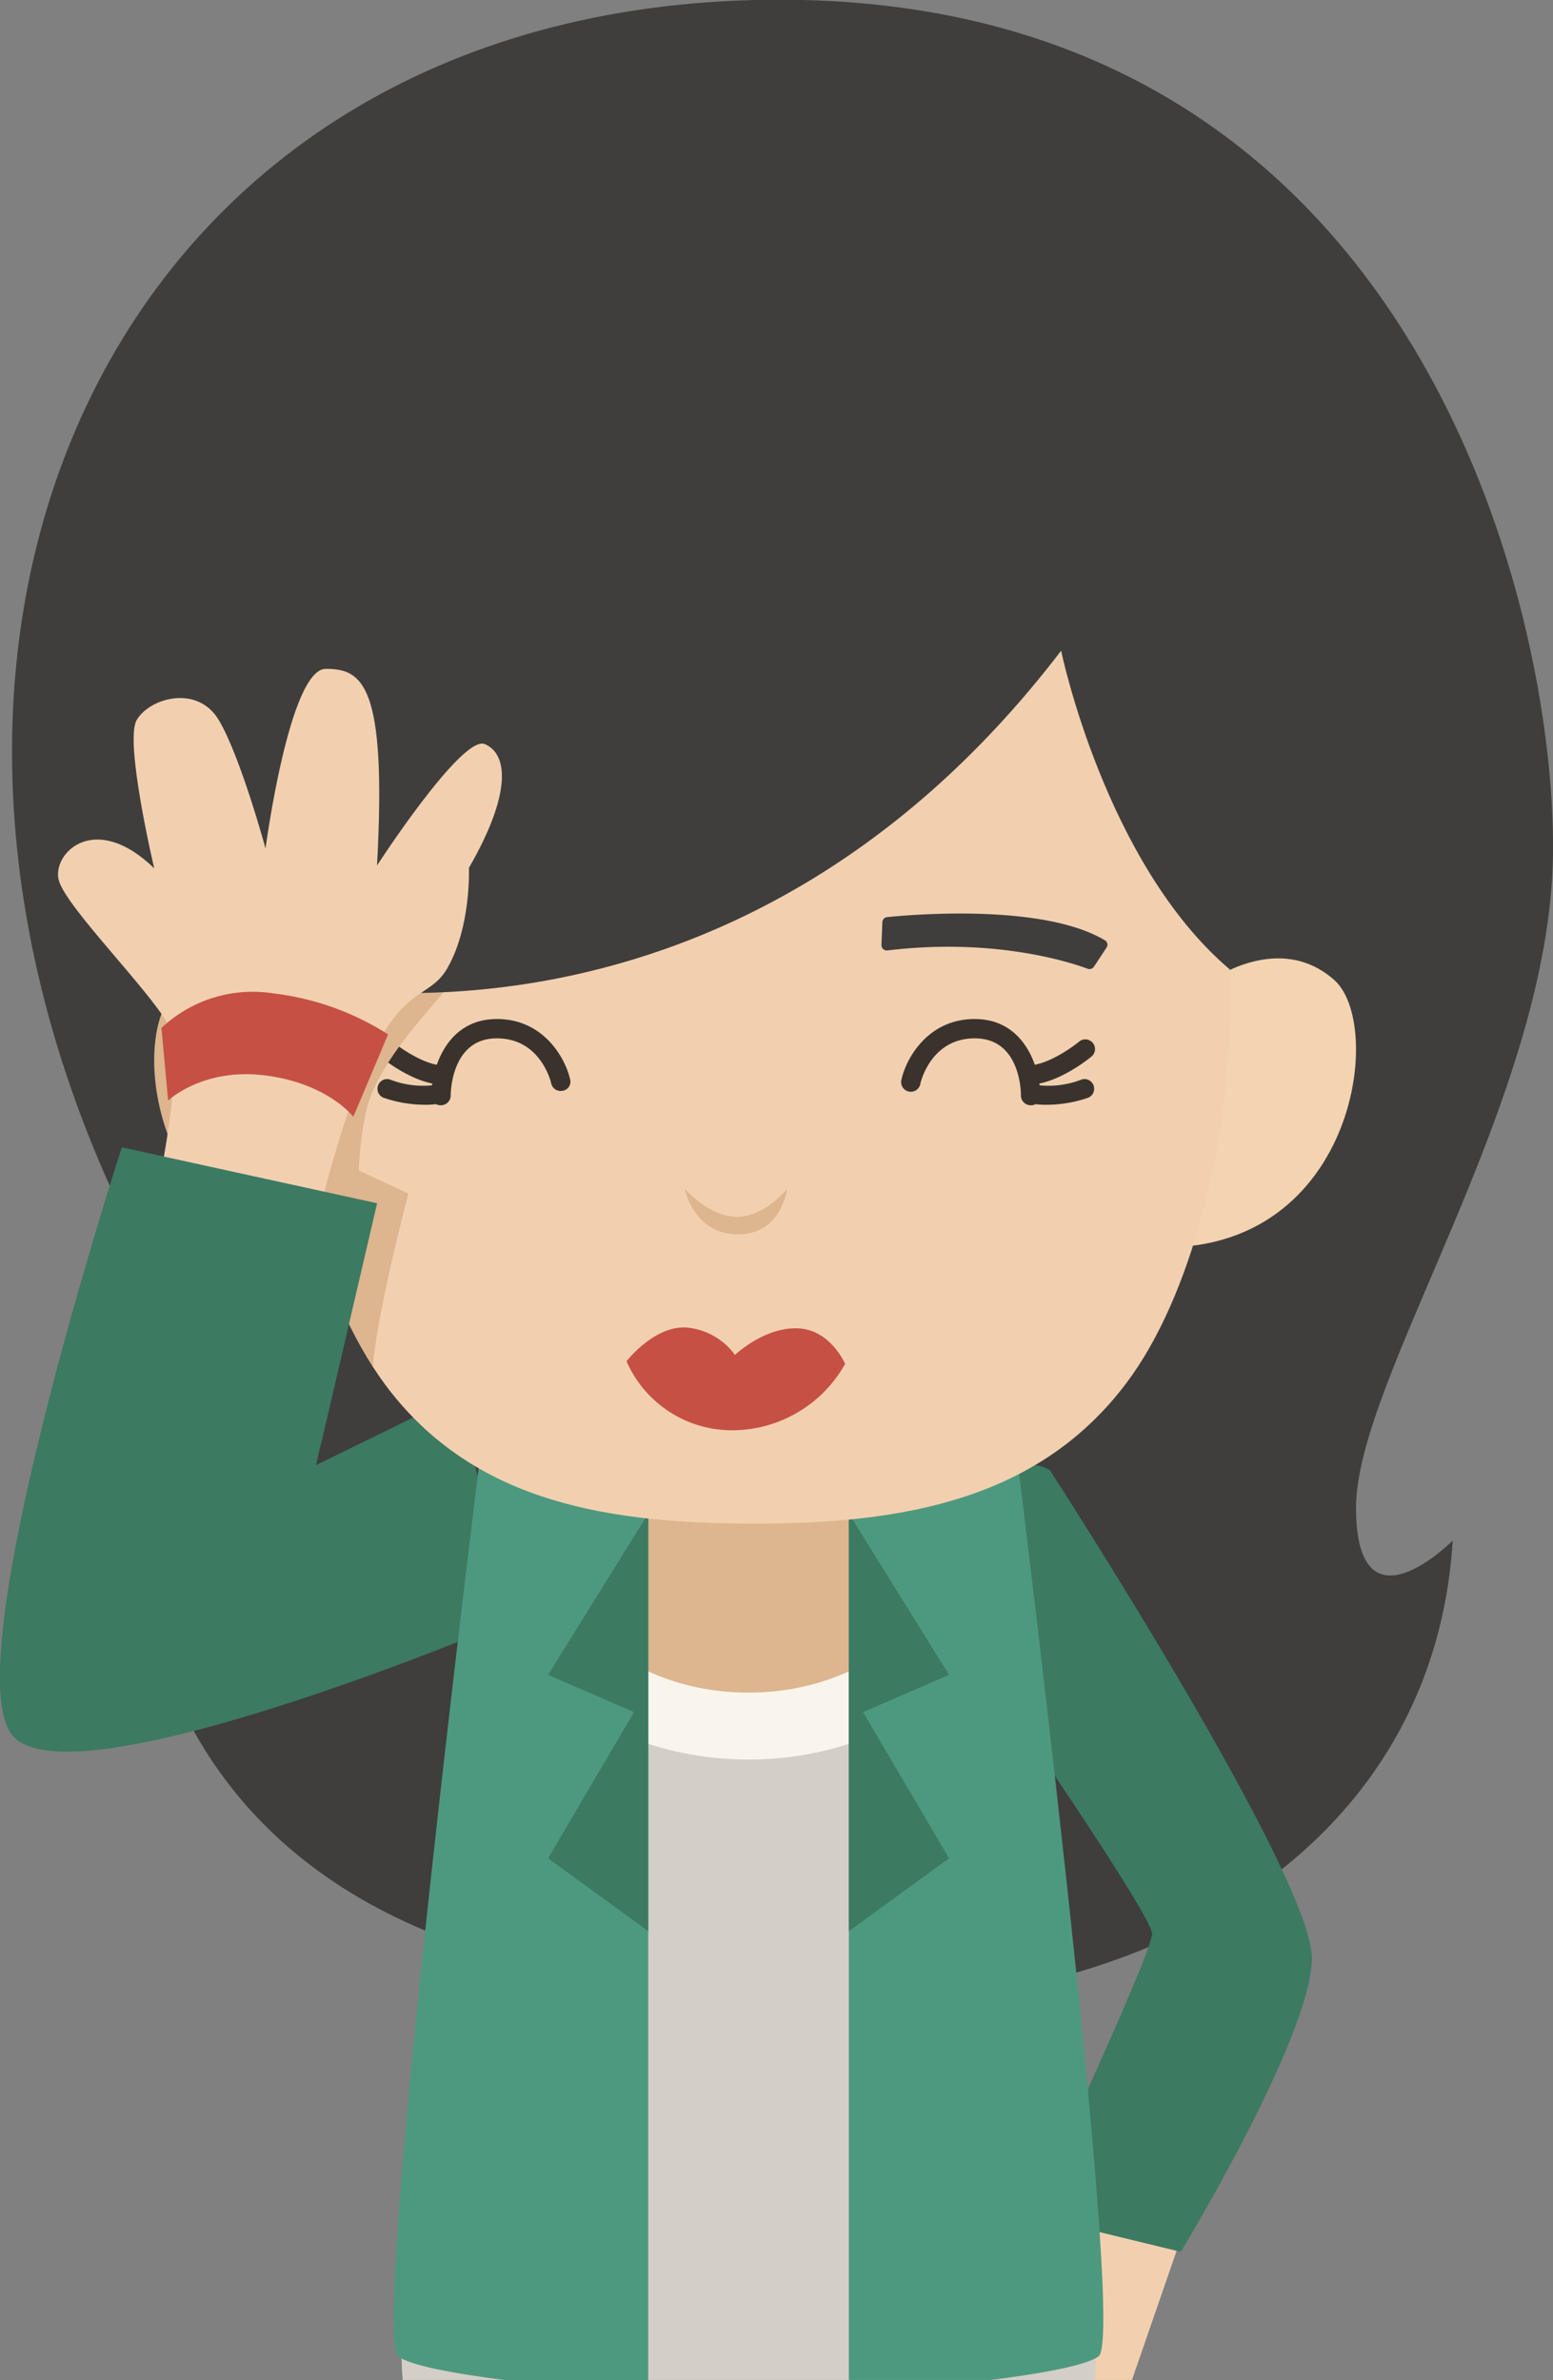 <svg xmlns="http://www.w3.org/2000/svg" viewBox="0 0 169.67 260.03"><rect x="0" y="0" width="169.67" height="260.03" fill="#808080" stroke="none"/><defs><style>.cls-1{fill:#3f3e3d;}.cls-2{fill:#3c7a62;}.cls-3{fill:#f2d0af;}.cls-4{fill:#d3cec7;}.cls-5{fill:#f9f5ed;}.cls-6{fill:#ddb58e;}.cls-7{fill:#4d9980;}.cls-8{fill:#f4d3b0;}.cls-9{fill:#3a332d;}.cls-10{fill:#c65044;}</style></defs><title>资源 244</title><g id="图层_2" data-name="图层 2"><g id="Layer_1" data-name="Layer 1"><path class="cls-1" d="M158.71,168.3s-10.51,10.6-10.56-3.53,21.16-44.54,21.52-71.41S154.41-1.73,82.5,0-19.67,72.5,16.85,139.31c0,0-17.57,59,38.28,74.6S156.26,208.62,158.71,168.3Z"/><path class="cls-2" d="M55.75,177.05S7.59,197.47,1.31,189.51s12-64.16,12-64.16l27.87,6.1-6.66,28.61,15.64-7.66Z"/><path class="cls-3" d="M110.59,260h13.08l5.47-15.82-12.55-4.32S110.85,252.15,110.59,260Z"/><path class="cls-2" d="M114.7,160.6s28.9,44.63,28.63,53.47S129,246,129,246l-16.47-4s13.38-28.63,13.34-30.75-17.48-27.31-17.48-27.31S106.21,155.83,114.7,160.6Z"/><path class="cls-4" d="M82.36,154.16H53.07S42.58,247,44,260h75.6c1.4-13-9.09-105.87-9.09-105.87Z"/><ellipse class="cls-5" cx="81.78" cy="169.45" rx="28.8" ry="22.77"/><ellipse class="cls-6" cx="81.78" cy="167.59" rx="21.9" ry="17.32"/><path class="cls-7" d="M43.53,257.44c1.24.95,5.93,1.85,11.77,2.59H70.82V154.16H53.07S40.35,255,43.53,257.44Z"/><polygon class="cls-2" points="70.82 210.97 70.82 165.35 59.88 182.97 69.27 187.04 59.88 203.01 70.82 210.97"/><path class="cls-7" d="M92.74,154.16V260h15.52c5.84-.74,10.53-1.64,11.77-2.59,3.18-2.41-9.54-103.28-9.54-103.28Z"/><polygon class="cls-2" points="92.74 210.97 92.74 165.35 103.69 182.97 94.29 187.04 103.69 203.01 92.74 210.97"/><path class="cls-6" d="M32.59,108.27s-7.38-5.34-13.38,0c-5.77,5.14-1.91,31.82,22,29Z"/><path class="cls-8" d="M132.4,107.07s7.38-5.34,13.38,0c5.78,5.14,1.91,31.82-22,29Z"/><path class="cls-3" d="M134.36,109.71c0,15.15-4.21,31.93-11.26,41.33-9.5,12.68-24.16,15.41-40.6,15.41-15.91,0-30.15-2.29-39.66-14.2-7.61-9.52-12.2-26.73-12.2-42.54,0-1.8.06-13.33.18-15.17C33,60,55.3,37.59,82.5,37.59S132,60,134.18,94.5C134.3,96.35,134.36,107.9,134.36,109.71Z"/><path class="cls-9" d="M112.54,120.74h0a1.06,1.06,0,0,1-1-1.06c0-.25,0-6.08-4.82-6.24-4.94-.16-6.12,4.71-6.16,4.92a1.06,1.06,0,1,1-2.06-.47c.53-2.35,3-6.74,8.29-6.56s6.88,5.55,6.86,8.36A1,1,0,0,1,112.54,120.74Z"/><path class="cls-9" d="M114.35,120.69a8.67,8.67,0,0,1-2.11-.23,1.06,1.06,0,0,1,.58-2,9.94,9.94,0,0,0,5.38-.54,1.06,1.06,0,0,1,.69,2A14.07,14.07,0,0,1,114.35,120.69Z"/><path class="cls-9" d="M112.4,118.49h-.08a1.06,1.06,0,0,1,0-2.11h.06c1.94,0,4.6-1.84,5.47-2.55a1.06,1.06,0,1,1,1.35,1.63C119.06,115.58,115.5,118.49,112.4,118.49Z"/><path class="cls-1" d="M96.3,103.24l.1-2.49a.58.58,0,0,1,.52-.56c2.85-.29,17.08-1.48,23.79,2.53a.56.56,0,0,1,.18.81l-1.37,2.07a.58.58,0,0,1-.69.23c-1.92-.71-10.18-3.41-21.87-2A.58.58,0,0,1,96.3,103.24Z"/><path class="cls-9" d="M48.24,120.74h0a1.06,1.06,0,0,0,1-1.06c0-.25.05-6.08,4.82-6.24,4.94-.16,6.12,4.71,6.16,4.92a1.06,1.06,0,0,0,1.27.8,1,1,0,0,0,.79-1.27c-.53-2.35-3-6.74-8.29-6.56s-6.88,5.55-6.86,8.36A1,1,0,0,0,48.24,120.74Z"/><path class="cls-9" d="M46.43,120.69a8.67,8.67,0,0,0,2.11-.23,1.06,1.06,0,0,0-.58-2,9.94,9.94,0,0,1-5.38-.54,1.06,1.06,0,0,0-.69,2A14.11,14.11,0,0,0,46.43,120.69Z"/><path class="cls-9" d="M48.38,118.49h.08a1.06,1.06,0,0,0,0-2.11h-.07c-1.93,0-4.6-1.84-5.46-2.55a1.06,1.06,0,0,0-1.35,1.63C41.71,115.58,45.28,118.49,48.38,118.49Z"/><path class="cls-1" d="M64.48,103.24l-.1-2.49a.58.58,0,0,0-.52-.56c-2.85-.29-17.08-1.48-23.79,2.53a.57.57,0,0,0-.18.81l1.37,2.07a.58.58,0,0,0,.68.23c1.92-.71,10.2-3.41,21.88-2A.58.58,0,0,0,64.48,103.24Z"/><path class="cls-10" d="M68.45,148.71s3-3.87,6.49-3.69a7.34,7.34,0,0,1,5.36,3s3.13-3,6.78-2.91S92.33,149,92.33,149A14.16,14.16,0,0,1,80,156.25,12.57,12.57,0,0,1,68.45,148.71Z"/><path class="cls-6" d="M86,129.85s-.56,5-5.39,5-5.81-5-5.81-5,2.64,3.08,5.72,3.08S86,129.85,86,129.85Z"/><path class="cls-6" d="M40.54,119.66c3-7.29,9.87-11.74,12.92-19C46.35,95.36,39.24,90,32,84.92a83.49,83.49,0,0,0-1.17,9.62c-.12,1.84-.18,13.37-.18,15.17,0,14.29,3.75,29.69,10.09,39.56.49-6.16,3.88-18.88,3.88-18.88l-5.43-2.52S39.41,122.42,40.54,119.66Z"/><path class="cls-1" d="M115.93,71.09s4.8,23.23,18.41,34.8l12-52.12L66.44,29,16.85,72.15l13.8,35S79.17,119.17,115.93,71.09Z"/><path class="cls-3" d="M16.85,131.72s3.64-16,1.52-19.81S7.23,99.1,6.43,96.19s3.86-7.69,10.42-1.33c0,0-3.26-13.78-1.93-16.17s6.63-4,9,0,5.09,14,5.09,14,2.6-19.62,6.58-19.62,6.69,1.59,5.6,21.48c0,0,9.28-14.32,11.78-13.26s3,5.3-1.74,13.52c0,0,.27,6.42-2.38,11s-7.16-.16-13.79,25.83Z"/><path class="cls-2" d="M12.38,190.93l22.7-33.22,6.12-26.26-27.87-6.1s-18.3,56.21-12,64.16C2.87,191.49,7,191.71,12.38,190.93Z"/><path class="cls-10" d="M18.37,120.23s3.81-3.63,10.65-2.74S38.6,122,38.6,122l3.8-9a29.87,29.87,0,0,0-12.55-4.48,14.53,14.53,0,0,0-12.21,3.78Z"/></g></g></svg>